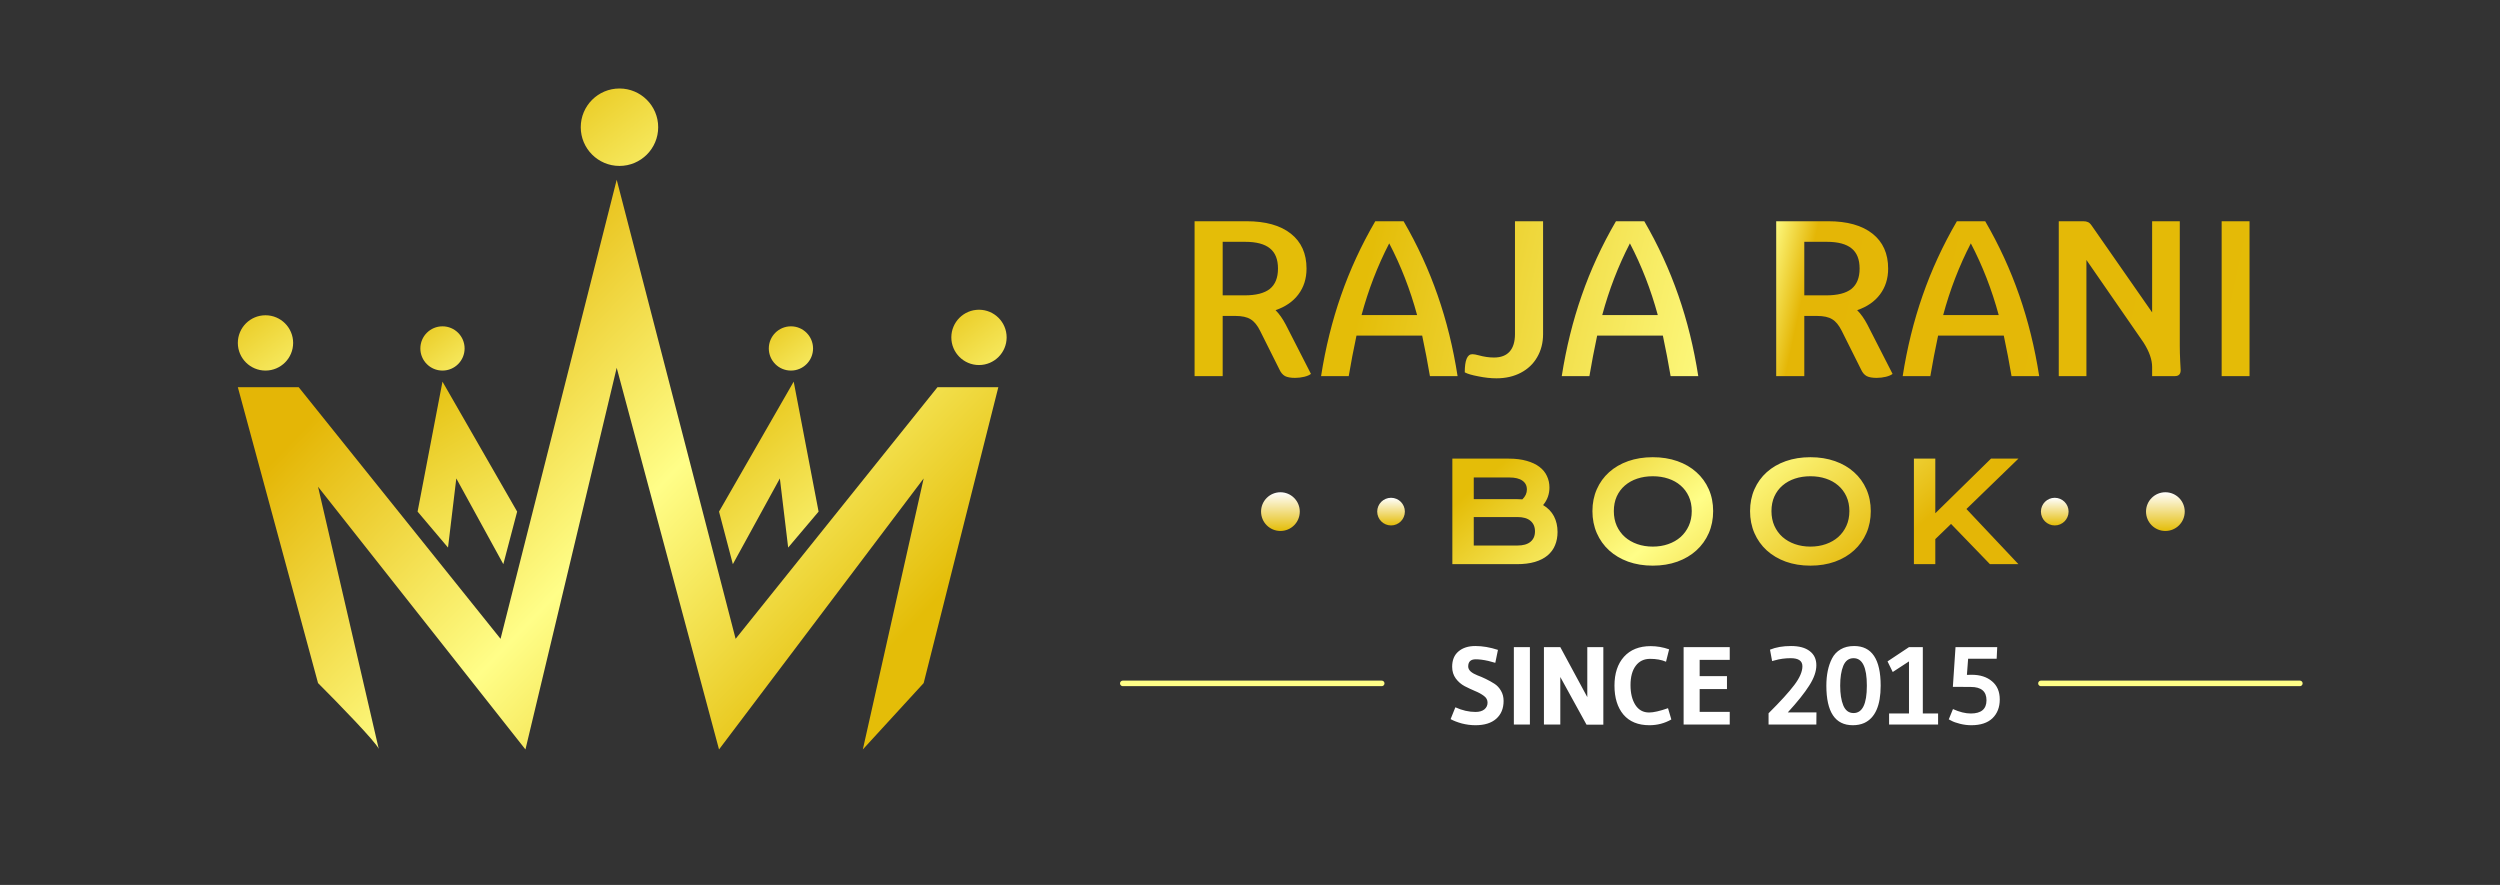 <?xml version="1.0" encoding="UTF-8"?>
<!DOCTYPE svg PUBLIC '-//W3C//DTD SVG 1.0//EN'
          'http://www.w3.org/TR/2001/REC-SVG-20010904/DTD/svg10.dtd'>
<svg fill="none" height="160" style="fill: none;" viewBox="0 0 452 160" width="452" xmlns="http://www.w3.org/2000/svg" xmlns:xlink="http://www.w3.org/1999/xlink"
><rect x="0" y="0" width="452" height="160" fill="#333333" stroke="none"/><path d="M68.477 135.401C68.492 135.441 68.5 135.474 68.5 135.5L68.477 135.401C68.026 134.213 61.047 127.047 57.5 123.5L43 70H54L90.5 115.5L111.5 32.5L133 115.5L169.5 70H180.5L167 123.5L156 135.5L167 86.5L130 135.5L111.5 66.5L95 135.5L57.5 88L68.477 135.401Z" fill="url(#a)"
  /><path d="M81 99L75.5 92.5L80 69L93.5 92.5L91 102L82.5 86.5L81 99Z" fill="url(#b)"
  /><path d="M142.5 99L148 92.5L143.5 69L130 92.5L132.5 102L141 86.5L142.5 99Z" fill="url(#c)"
  /><circle cx="48" cy="62" fill="url(#d)" r="5"
  /><circle cx="80" cy="63" fill="url(#e)" r="4"
  /><circle cx="143" cy="63" fill="url(#f)" r="4"
  /><circle cx="177" cy="61" fill="url(#g)" r="5"
  /><circle cx="112" cy="23" fill="url(#h)" r="7"
  /><path d="M237.02 67.6C236.754 67.813 236.354 67.987 235.82 68.12C235.287 68.253 234.727 68.32 234.14 68.32C233.367 68.32 232.767 68.213 232.34 68C231.914 67.76 231.58 67.373 231.34 66.84L227.82 59.8C227.314 58.787 226.74 58.093 226.1 57.72C225.46 57.32 224.54 57.12 223.34 57.12H221.06V68H215.98V40H225.38C228.82 40 231.487 40.747 233.38 42.24C235.274 43.733 236.22 45.84 236.22 48.56C236.22 50.373 235.727 51.933 234.74 53.24C233.78 54.52 232.407 55.467 230.62 56.08C231.287 56.747 231.9 57.613 232.46 58.68L237.02 67.6ZM225.02 53.4C227.074 53.4 228.594 53.013 229.58 52.24C230.567 51.44 231.06 50.213 231.06 48.56C231.06 46.907 230.58 45.693 229.62 44.92C228.66 44.12 227.154 43.72 225.1 43.72H221.06V53.4H225.02ZM258.53 68C258.13 65.627 257.663 63.187 257.13 60.68H245.25C244.717 63.187 244.25 65.627 243.85 68H238.85C239.65 62.88 240.85 58.027 242.45 53.44C244.05 48.827 246.117 44.347 248.65 40H253.77C256.277 44.32 258.33 48.787 259.93 53.4C261.53 57.987 262.73 62.853 263.53 68H258.53ZM256.21 56.96C254.957 52.347 253.277 48.027 251.17 44C249.063 48.08 247.397 52.4 246.17 56.96H256.21ZM270.548 68.4C269.535 68.4 268.442 68.28 267.268 68.04C266.122 67.827 265.308 67.587 264.828 67.32C264.828 65.133 265.282 64.04 266.188 64.04C266.482 64.04 266.868 64.107 267.348 64.24C268.308 64.507 269.228 64.64 270.108 64.64C271.362 64.64 272.308 64.28 272.948 63.56C273.588 62.84 273.908 61.787 273.908 60.4V40H278.988V60.4C278.988 61.973 278.628 63.373 277.908 64.6C277.215 65.8 276.228 66.733 274.948 67.4C273.668 68.067 272.202 68.4 270.548 68.4ZM302.046 68C301.646 65.627 301.179 63.187 300.646 60.68H288.766C288.232 63.187 287.766 65.627 287.366 68H282.366C283.166 62.88 284.366 58.027 285.966 53.44C287.566 48.827 289.632 44.347 292.166 40H297.286C299.792 44.32 301.846 48.787 303.446 53.4C305.046 57.987 306.246 62.853 307.046 68H302.046ZM299.726 56.96C298.472 52.347 296.792 48.027 294.686 44C292.579 48.08 290.912 52.4 289.686 56.96H299.726ZM342.177 67.6C341.91 67.813 341.51 67.987 340.977 68.12C340.443 68.253 339.883 68.32 339.297 68.32C338.523 68.32 337.923 68.213 337.497 68C337.07 67.76 336.737 67.373 336.497 66.84L332.977 59.8C332.47 58.787 331.897 58.093 331.257 57.72C330.617 57.32 329.697 57.12 328.497 57.12H326.217V68H321.137V40H330.537C333.977 40 336.643 40.747 338.537 42.24C340.43 43.733 341.377 45.84 341.377 48.56C341.377 50.373 340.883 51.933 339.897 53.24C338.937 54.52 337.563 55.467 335.777 56.08C336.443 56.747 337.057 57.613 337.617 58.68L342.177 67.6ZM330.177 53.4C332.23 53.4 333.75 53.013 334.737 52.24C335.723 51.44 336.217 50.213 336.217 48.56C336.217 46.907 335.737 45.693 334.777 44.92C333.817 44.12 332.31 43.72 330.257 43.72H326.217V53.4H330.177ZM363.686 68C363.286 65.627 362.82 63.187 362.286 60.68H350.406C349.873 63.187 349.406 65.627 349.006 68H344.006C344.806 62.88 346.006 58.027 347.606 53.44C349.206 48.827 351.273 44.347 353.806 40H358.926C361.433 44.32 363.486 48.787 365.086 53.4C366.686 57.987 367.886 62.853 368.686 68H363.686ZM361.366 56.96C360.113 52.347 358.433 48.027 356.326 44C354.22 48.08 352.553 52.4 351.326 56.96H361.366ZM394.105 62.52C394.105 63.347 394.131 64.32 394.185 65.44C394.238 66.187 394.265 66.68 394.265 66.92C394.265 67.64 393.918 68 393.225 68H389.105V66.36C389.105 65.027 388.585 63.547 387.545 61.92L377.225 47V68H372.225V40H376.665C377.011 40 377.291 40.053 377.505 40.16C377.718 40.24 377.945 40.453 378.185 40.8L389.105 56.48V40H394.105V62.52ZM401.675 40H406.715V68H401.675V40Z" fill="url(#i)"
  /><path d="M262.585 82.92H272.778C274.023 82.92 275.105 83.055 276.025 83.323C276.953 83.584 277.722 83.946 278.332 84.41C278.942 84.874 279.394 85.427 279.687 86.07C279.988 86.705 280.139 87.392 280.139 88.133C280.139 89.345 279.756 90.407 278.991 91.319C279.87 91.84 280.525 92.515 280.957 93.345C281.388 94.175 281.604 95.119 281.604 96.177C281.604 97.064 281.453 97.866 281.152 98.582C280.859 99.298 280.407 99.913 279.797 100.425C279.195 100.93 278.43 101.32 277.502 101.597C276.582 101.866 275.496 102 274.243 102H262.585V82.92ZM274.267 90.245C274.601 90.245 274.926 90.257 275.244 90.281C275.789 89.76 276.062 89.166 276.062 88.499C276.062 87.807 275.789 87.274 275.244 86.9C274.707 86.517 273.917 86.326 272.875 86.326H266.455V90.245H274.267ZM274.34 98.631C275.382 98.631 276.171 98.407 276.708 97.96C277.254 97.512 277.526 96.881 277.526 96.067C277.526 95.254 277.254 94.619 276.708 94.163C276.171 93.707 275.382 93.48 274.34 93.48H266.455V98.631H274.34ZM287.911 92.405C287.911 90.965 288.176 89.647 288.705 88.45C289.234 87.254 289.974 86.228 290.926 85.374C291.887 84.511 293.034 83.844 294.369 83.372C295.711 82.9 297.197 82.664 298.824 82.664C300.444 82.664 301.925 82.9 303.268 83.372C304.61 83.844 305.758 84.511 306.71 85.374C307.67 86.228 308.415 87.254 308.944 88.45C309.473 89.647 309.737 90.965 309.737 92.405C309.737 93.854 309.473 95.184 308.944 96.397C308.415 97.601 307.67 98.639 306.71 99.51C305.758 100.381 304.61 101.06 303.268 101.548C301.925 102.028 300.444 102.269 298.824 102.269C297.197 102.269 295.711 102.028 294.369 101.548C293.034 101.06 291.887 100.381 290.926 99.51C289.974 98.639 289.234 97.601 288.705 96.397C288.176 95.184 287.911 93.854 287.911 92.405ZM291.781 92.405C291.781 93.39 291.956 94.277 292.306 95.066C292.664 95.856 293.156 96.531 293.783 97.093C294.417 97.646 295.162 98.073 296.017 98.374C296.879 98.676 297.815 98.826 298.824 98.826C299.833 98.826 300.765 98.676 301.62 98.374C302.482 98.073 303.227 97.646 303.854 97.093C304.48 96.531 304.972 95.856 305.331 95.066C305.689 94.277 305.868 93.39 305.868 92.405C305.868 91.421 305.689 90.538 305.331 89.756C304.972 88.975 304.48 88.316 303.854 87.779C303.227 87.234 302.482 86.819 301.62 86.534C300.765 86.249 299.833 86.106 298.824 86.106C297.815 86.106 296.879 86.249 296.017 86.534C295.162 86.819 294.417 87.234 293.783 87.779C293.156 88.316 292.664 88.975 292.306 89.756C291.956 90.538 291.781 91.421 291.781 92.405ZM316.411 92.405C316.411 90.965 316.676 89.647 317.205 88.45C317.734 87.254 318.474 86.228 319.426 85.374C320.387 84.511 321.534 83.844 322.869 83.372C324.211 82.9 325.697 82.664 327.324 82.664C328.944 82.664 330.425 82.9 331.768 83.372C333.11 83.844 334.258 84.511 335.21 85.374C336.17 86.228 336.915 87.254 337.444 88.45C337.973 89.647 338.237 90.965 338.237 92.405C338.237 93.854 337.973 95.184 337.444 96.397C336.915 97.601 336.17 98.639 335.21 99.51C334.258 100.381 333.11 101.06 331.768 101.548C330.425 102.028 328.944 102.269 327.324 102.269C325.697 102.269 324.211 102.028 322.869 101.548C321.534 101.06 320.387 100.381 319.426 99.51C318.474 98.639 317.734 97.601 317.205 96.397C316.676 95.184 316.411 93.854 316.411 92.405ZM320.281 92.405C320.281 93.39 320.456 94.277 320.806 95.066C321.164 95.856 321.656 96.531 322.283 97.093C322.917 97.646 323.662 98.073 324.517 98.374C325.379 98.676 326.315 98.826 327.324 98.826C328.333 98.826 329.265 98.676 330.12 98.374C330.982 98.073 331.727 97.646 332.354 97.093C332.98 96.531 333.472 95.856 333.831 95.066C334.189 94.277 334.368 93.39 334.368 92.405C334.368 91.421 334.189 90.538 333.831 89.756C333.472 88.975 332.98 88.316 332.354 87.779C331.727 87.234 330.982 86.819 330.12 86.534C329.265 86.249 328.333 86.106 327.324 86.106C326.315 86.106 325.379 86.249 324.517 86.534C323.662 86.819 322.917 87.234 322.283 87.779C321.656 88.316 321.164 88.975 320.806 89.756C320.456 90.538 320.281 91.421 320.281 92.405ZM346.034 82.92H349.904V92.796L359.975 82.92H364.931L355.531 92.027L364.931 102H359.779L352.748 94.725L349.904 97.471V102H346.034V82.92Z" fill="url(#j)"
  /><path d="M270.83 117.5L270.35 119.84L269.11 119.5C268.23 119.3 267.464 119.2 266.81 119.2C265.904 119.2 265.45 119.633 265.45 120.5C265.45 120.833 265.604 121.14 265.91 121.42C266.23 121.687 266.63 121.913 267.11 122.1C267.59 122.273 268.104 122.493 268.65 122.76C269.197 123.027 269.71 123.313 270.19 123.62C270.67 123.927 271.064 124.347 271.37 124.88C271.69 125.413 271.85 126.027 271.85 126.72C271.85 128.093 271.404 129.173 270.51 129.96C269.63 130.733 268.384 131.12 266.77 131.12C265.944 131.12 265.117 131.013 264.29 130.8C263.477 130.573 262.804 130.313 262.27 130.02L263.13 127.88C264.357 128.44 265.57 128.72 266.77 128.72C267.45 128.72 267.984 128.567 268.37 128.26C268.757 127.94 268.95 127.533 268.95 127.04C268.95 126.547 268.73 126.14 268.29 125.82C267.85 125.487 267.317 125.193 266.69 124.94C266.064 124.673 265.437 124.38 264.81 124.06C264.184 123.727 263.65 123.267 263.21 122.68C262.77 122.08 262.55 121.373 262.55 120.56C262.55 119.347 262.93 118.42 263.69 117.78C264.45 117.127 265.47 116.8 266.75 116.8C268.044 116.8 269.404 117.033 270.83 117.5ZM276.606 131H273.706V117H276.606V131ZM289.883 131.02H286.843L282.103 122.4V131H279.143V117H282.103L286.983 126.04V117H289.883V131.02ZM298.217 131.12C296.177 131.12 294.61 130.48 293.517 129.2C292.437 127.907 291.897 126.16 291.897 123.96C291.897 121.76 292.47 120.02 293.617 118.74C294.777 117.46 296.384 116.82 298.437 116.82C299.557 116.82 300.67 117.013 301.777 117.4L301.217 119.64C300.404 119.293 299.444 119.12 298.337 119.12C297.23 119.12 296.364 119.54 295.737 120.38C295.11 121.22 294.797 122.38 294.797 123.86C294.797 125.34 295.09 126.54 295.677 127.46C296.264 128.367 297.09 128.82 298.157 128.82C298.957 128.82 300.097 128.56 301.577 128.04L302.177 130.08C300.964 130.773 299.644 131.12 298.217 131.12ZM312.737 131H304.397V117H312.737V119.3H307.297V122.24H312.237V124.58H307.297V128.7H312.737V131ZM328.416 128.8L328.396 131H319.756V128.96C321.89 126.84 323.443 125.133 324.416 123.84C325.39 122.547 325.876 121.42 325.876 120.46C325.876 119.487 325.17 119 323.756 119C322.743 119 321.776 119.133 320.856 119.4L320.396 119.52L320.016 117.46C321.083 117.02 322.35 116.8 323.816 116.8C325.283 116.8 326.41 117.107 327.196 117.72C327.996 118.32 328.396 119.173 328.396 120.28C328.396 121.387 327.97 122.607 327.116 123.94C326.276 125.273 324.983 126.893 323.236 128.8H328.416ZM340.025 123.96C340.025 127.56 339.031 129.813 337.045 130.72C336.445 130.987 335.758 131.12 334.985 131.12C331.798 131.12 330.205 128.733 330.205 123.96C330.205 122.027 330.545 120.393 331.225 119.06C331.585 118.353 332.105 117.8 332.785 117.4C333.465 117 334.278 116.8 335.225 116.8C338.425 116.8 340.025 119.187 340.025 123.96ZM337.525 124V123.92C337.525 120.64 336.725 119 335.125 119C334.271 119 333.651 119.46 333.265 120.38C332.891 121.3 332.705 122.493 332.705 123.96C332.705 125.427 332.891 126.62 333.265 127.54C333.651 128.46 334.271 128.92 335.125 128.92C336.725 128.92 337.525 127.28 337.525 124ZM341.546 131V129H345.146V119.58L342.206 121.5L341.266 119.58L345.146 117H347.646V129H350.406V131H341.546ZM356.317 129C358.211 129 359.157 128.2 359.157 126.6C359.157 125 358.211 124.2 356.317 124.2L353.077 124.18L353.557 117H361.097L360.997 119.1H355.837L355.617 122.02C355.911 122.007 356.197 122 356.477 122C358.011 122 359.237 122.393 360.157 123.18C361.091 123.953 361.557 125.047 361.557 126.46C361.557 127.873 361.117 129.007 360.237 129.86C359.357 130.7 358.084 131.12 356.417 131.12C355.724 131.12 355.037 131.033 354.357 130.86C353.677 130.687 353.171 130.507 352.837 130.32L352.337 130.06L353.097 128.2C354.271 128.733 355.344 129 356.317 129Z" fill="#fff"
  /><path d="M369 123.557L415.813 123.557" stroke="#FFFE88" stroke-linecap="round"
  /><path d="M203 123.557L249.813 123.557" stroke="#FFFE88" stroke-linecap="round"
  /><circle cx="251.5" cy="92.5" fill="url(#k)" r="2.5"
  /><circle cx="231.5" cy="92.5" fill="url(#l)" r="3.5"
  /><circle cx="391.5" cy="92.5" fill="url(#m)" r="3.5"
  /><circle cx="371.5" cy="92.5" fill="url(#n)" r="2.5"
  /><defs
  ><linearGradient gradientUnits="userSpaceOnUse" id="a" x1="77" x2="152" y1="54.5" y2="126.5"
    ><stop stop-color="#E4B606"
      /><stop offset=".516" stop-color="#FFFE88"
      /><stop offset="1" stop-color="#E4BD08"
    /></linearGradient
    ><linearGradient gradientUnits="userSpaceOnUse" id="b" x1="75" x2="98.5" y1="67.5" y2="107"
    ><stop stop-color="#E4BD08"
      /><stop offset="1" stop-color="#FFFE88"
    /></linearGradient
    ><linearGradient gradientUnits="userSpaceOnUse" id="c" x1="129" x2="158" y1="70" y2="102"
    ><stop stop-color="#E4BD08"
      /><stop offset="1" stop-color="#FFFE88"
    /></linearGradient
    ><linearGradient gradientUnits="userSpaceOnUse" id="d" x1="41" x2="57.5" y1="51.5" y2="73"
    ><stop stop-color="#E4BD08"
      /><stop offset="1" stop-color="#FFFE88"
    /></linearGradient
    ><linearGradient gradientUnits="userSpaceOnUse" id="e" x1="74.4" x2="87.6" y1="54.6" y2="71.8"
    ><stop stop-color="#E4BD08"
      /><stop offset="1" stop-color="#FFFE88"
    /></linearGradient
    ><linearGradient gradientUnits="userSpaceOnUse" id="f" x1="137.4" x2="150.6" y1="54.6" y2="71.8"
    ><stop stop-color="#E4BD08"
      /><stop offset="1" stop-color="#FFFE88"
    /></linearGradient
    ><linearGradient gradientUnits="userSpaceOnUse" id="g" x1="170" x2="186.5" y1="50.5" y2="72"
    ><stop stop-color="#E4BD08"
      /><stop offset="1" stop-color="#FFFE88"
    /></linearGradient
    ><linearGradient gradientUnits="userSpaceOnUse" id="h" x1="102.2" x2="125.3" y1="8.3" y2="38.4"
    ><stop stop-color="#E4BD08"
      /><stop offset="1" stop-color="#FFFE88"
    /></linearGradient
    ><linearGradient gradientUnits="userSpaceOnUse" id="i" x1="252" x2="443.5" y1="26.5" y2="68"
    ><stop stop-color="#E4BD08"
      /><stop offset=".356" stop-color="#FFFE88"
      /><stop offset=".398" stop-color="#E4B606"
      /><stop offset="1" stop-color="#E4BD08"
    /></linearGradient
    ><linearGradient gradientUnits="userSpaceOnUse" id="j" x1="279.5" x2="316.97" y1="77" y2="120.784"
    ><stop stop-color="#E4BD08"
      /><stop offset=".49" stop-color="#FFFE88"
      /><stop offset="1" stop-color="#E4B606"
    /></linearGradient
    ><linearGradient gradientUnits="userSpaceOnUse" id="k" x1="251.5" x2="251.5" y1="90" y2="95"
    ><stop stop-color="#fff"
      /><stop offset="1" stop-color="#E4BD08"
    /></linearGradient
    ><linearGradient gradientUnits="userSpaceOnUse" id="l" x1="231.5" x2="231.5" y1="89" y2="96"
    ><stop stop-color="#fff"
      /><stop offset="1" stop-color="#E4BD08"
    /></linearGradient
    ><linearGradient gradientUnits="userSpaceOnUse" id="m" x1="391.5" x2="391.5" y1="89" y2="96"
    ><stop stop-color="#fff"
      /><stop offset="1" stop-color="#E4BD08"
    /></linearGradient
    ><linearGradient gradientUnits="userSpaceOnUse" id="n" x1="371.5" x2="371.5" y1="90" y2="95"
    ><stop stop-color="#fff"
      /><stop offset="1" stop-color="#E4BD08"
    /></linearGradient
  ></defs
></svg
>
